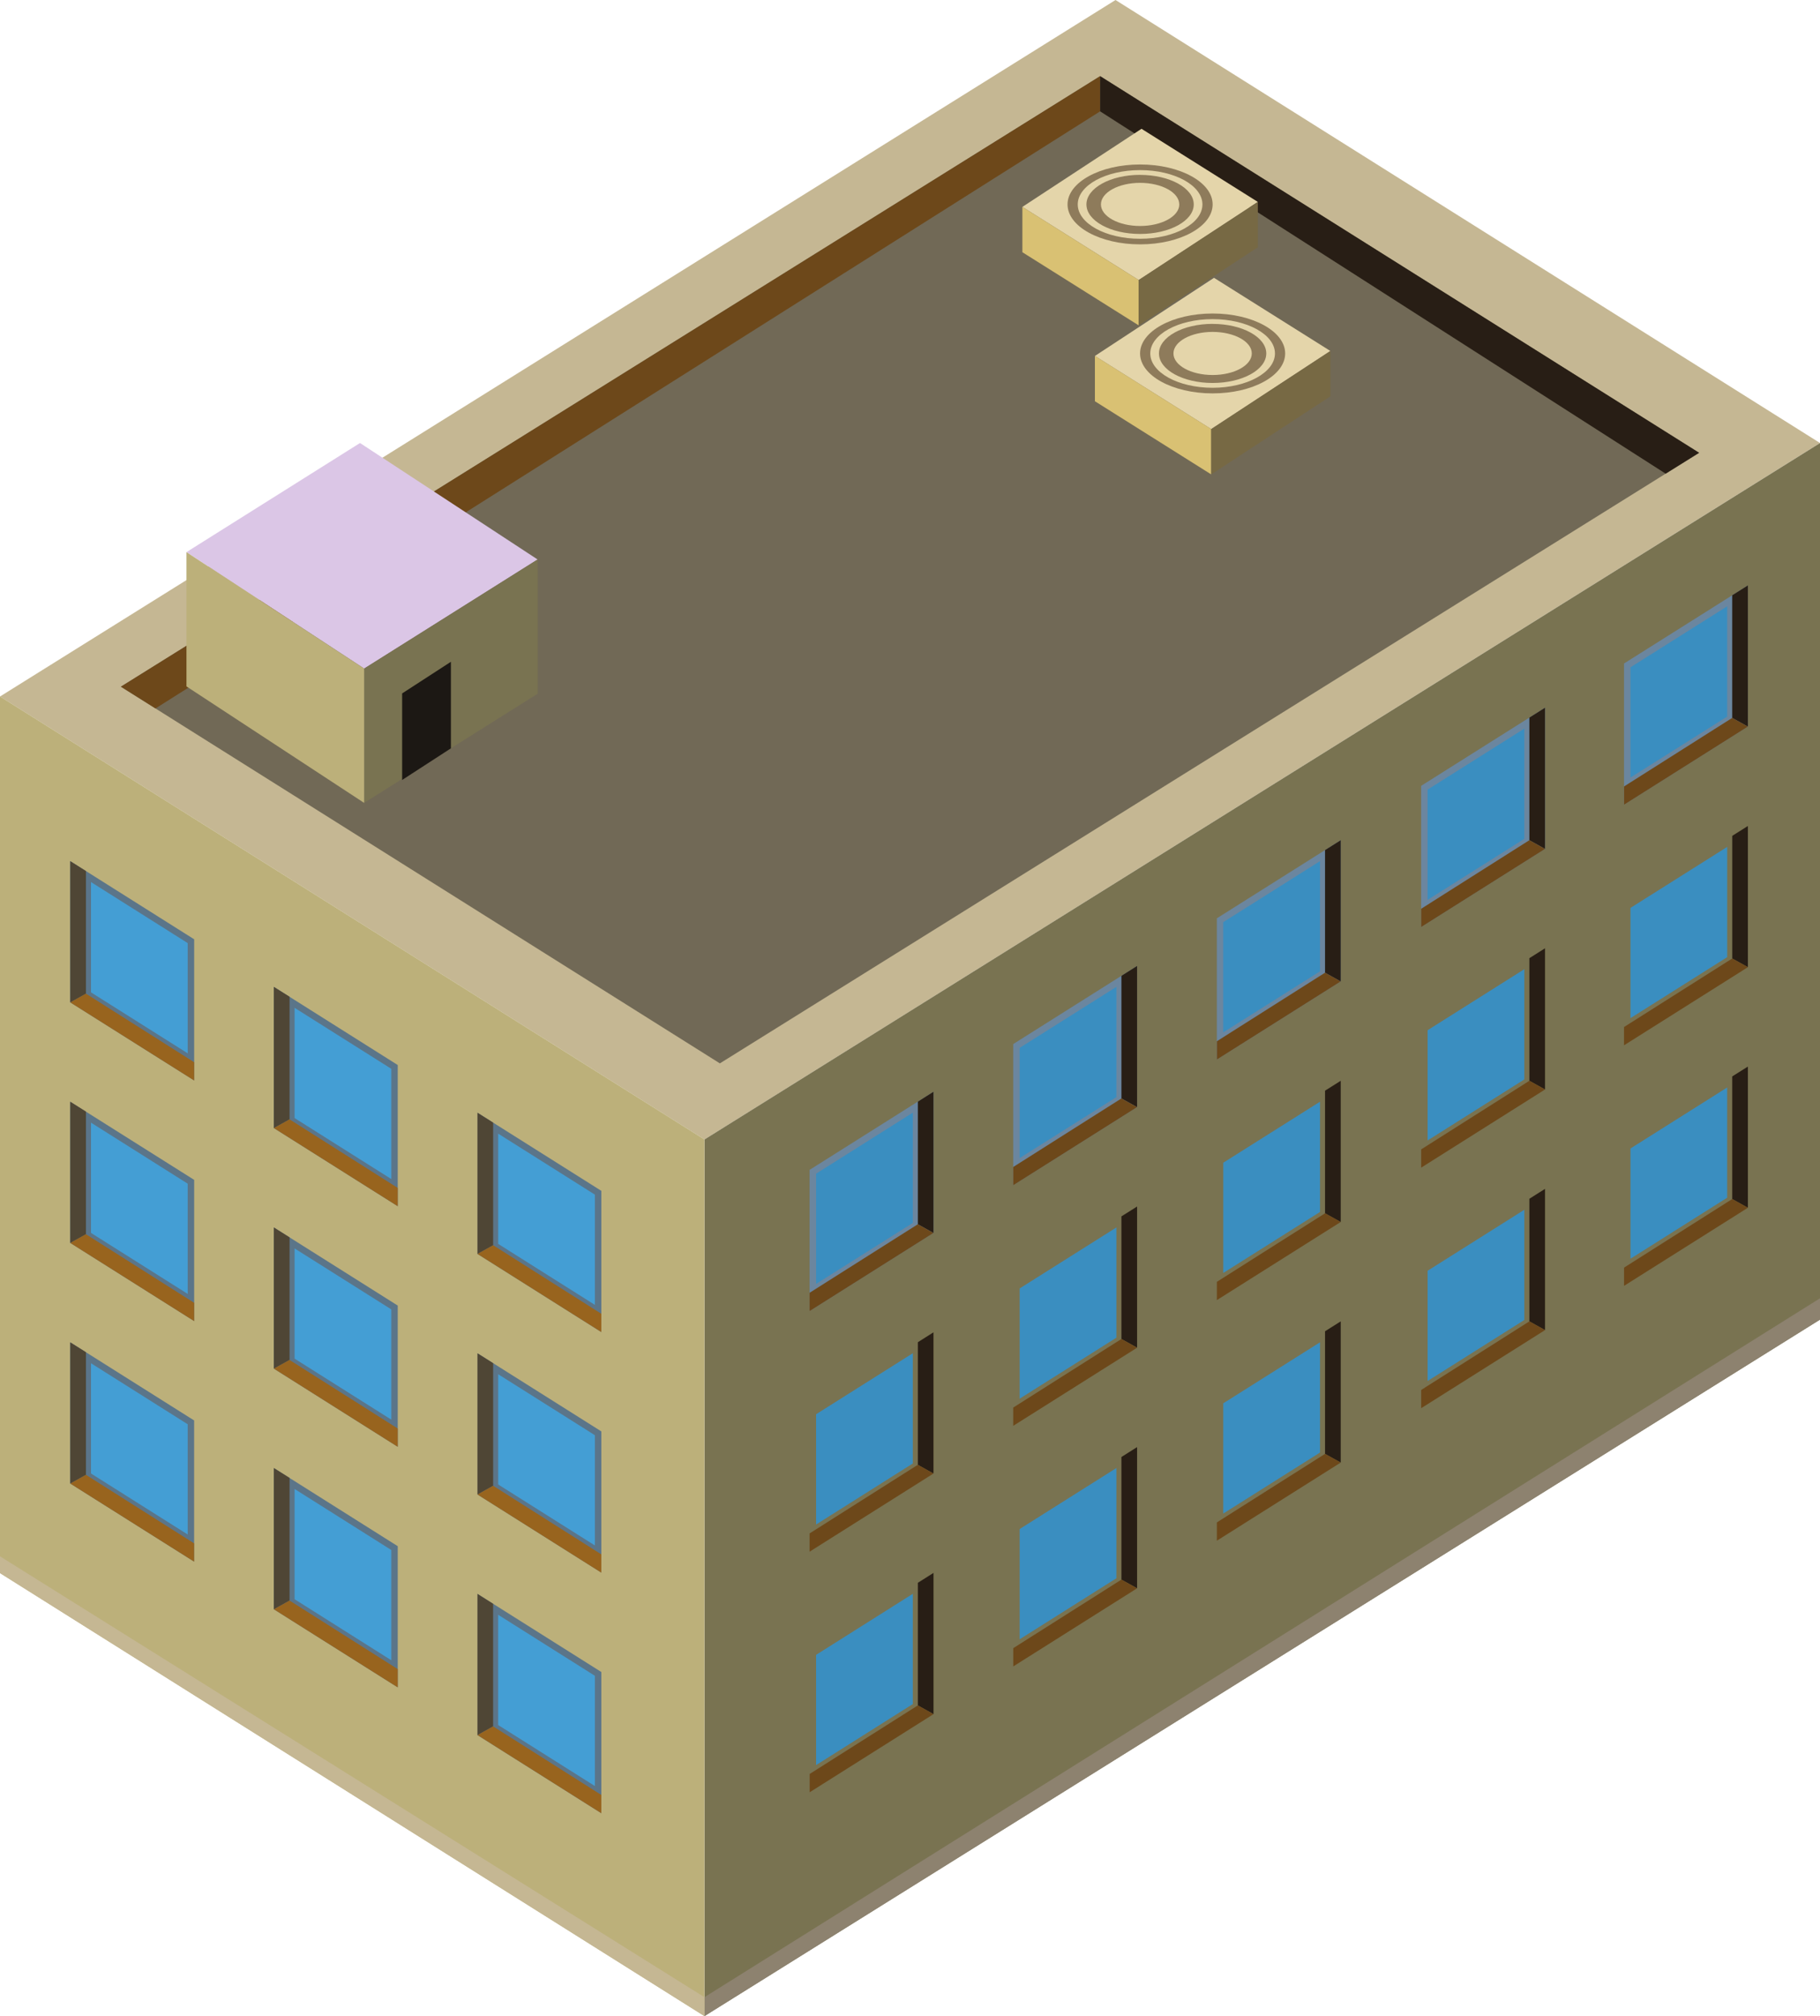 <svg xmlns="http://www.w3.org/2000/svg" width="200.304" height="221.867" viewBox="0 0 52.997 58.702"><path d="M20.513 33.178l32.484-20.279L32.483 0 0 20.28l20.513 12.898" fill="#c5b793"/><path d="M52.997 38.423V12.9L20.513 33.178v25.524l32.484-20.279" fill="#797351"/><path d="M0 20.28v25.523l20.513 12.9V33.177L0 20.279" fill="#bcb07a"/><path d="M20.962 30.962l28.515-17.778L32.035 2.217 3.52 19.994l17.442 10.968" fill="#716956"/><path d="M32.035 2.217v1.025L4.528 20.628l-1.008-.634L32.035 2.217" fill="#6d481a"/><path d="M32.035 3.242l16.468 10.55.974-.608L32.035 2.217v1.025" fill="#281e15"/><path d="M10.604 19.467l5.05-3.177-5.171-3.391-5.053 3.177 5.174 3.39" fill="#dbc6e6"/><path d="M15.655 20.2v-3.91l-5.051 3.177v3.91l5.05-3.177" fill="#797351"/><path d="M5.43 16.076v3.91l5.174 3.392v-3.911l-5.174-3.39" fill="#bcb07a"/><path d="M13.13 21.789v-2.52l-1.42.921v2.52l1.42-.921" fill="#1c1814"/><path d="M52.997 38.423l-32.484 20.28v-.551l32.484-20.35v.621" fill="#8d826f"/><path d="M20.513 58.702L0 45.803v-.488l20.513 12.837v.55" fill="#c5b793"/><path d="M50.897 21.156v-4.111l-3.607 2.274v4.112l3.607-2.275" fill="#6b869f"/><path d="M50.897 21.156l-.456-.253v-3.571l.456-.287v4.111" fill="#281e15"/><path d="M50.441 20.903l-3.15 1.996v.532l3.606-2.275-.456-.253" fill="#6d481a"/><path d="M50.294 20.864v-3.21l-2.816 1.776v3.21l2.816-1.776" fill="#3a8ec0"/><path d="M44.99 24.718v-4.112l-3.607 2.275v4.111l3.607-2.274" fill="#6b869f"/><path d="M44.99 24.718l-.456-.254v-3.57l.456-.288v4.112" fill="#281e15"/><path d="M44.534 24.464l-3.15 1.996v.532l3.606-2.274-.456-.254" fill="#6d481a"/><path d="M44.387 24.425v-3.21l-2.816 1.776v3.21l2.816-1.776" fill="#3a8ec0"/><path d="M39.04 28.576v-4.112l-3.607 2.275v4.112l3.608-2.275" fill="#6b869f"/><path d="M39.04 28.576l-.456-.254v-3.57l.457-.288v4.112" fill="#281e15"/><path d="M38.584 28.322l-3.15 1.996v.533l3.607-2.275-.457-.254" fill="#6d481a"/><path d="M38.438 28.283v-3.21L35.62 26.85v3.21l2.817-1.777" fill="#3a8ec0"/><path d="M33.111 32.236v-4.111L29.504 30.4v4.11l3.607-2.274" fill="#6b869f"/><path d="M33.111 32.236l-.456-.253v-3.57l.456-.288v4.111" fill="#281e15"/><path d="M32.655 31.983l-3.151 1.996v.532l3.607-2.275-.456-.253" fill="#6d481a"/><path d="M32.509 31.944v-3.21l-2.817 1.776v3.21l2.817-1.776" fill="#3a8ec0"/><path d="M27.182 35.9v-4.112l-3.607 2.275v4.112l3.607-2.275" fill="#6b869f"/><path d="M27.182 35.9l-.455-.254v-3.57l.455-.288V35.9" fill="#281e15"/><path d="M26.727 35.646l-3.152 1.996v.533l3.607-2.275-.455-.254" fill="#6d481a"/><path d="M26.58 35.608v-3.211l-2.816 1.777v3.21l2.816-1.776" fill="#3a8ec0"/><path d="M50.897 28.16v-4.11l-3.607 2.275v4.11l3.607-2.274" fill="#797351"/><path d="M50.897 28.16l-.455-.252v-3.571l.455-.287v4.11" fill="#281e15"/><path d="M50.442 27.908l-3.152 1.996v.532l3.607-2.275-.455-.253" fill="#6d481a"/><path d="M50.295 27.869v-3.21l-2.817 1.776v3.21l2.817-1.776" fill="#3a8ec0"/><path d="M44.99 31.722v-4.111l-3.607 2.275v4.112l3.607-2.276" fill="#797351"/><path d="M44.99 31.722l-.456-.253v-3.57l.456-.288v4.111" fill="#281e15"/><path d="M44.534 31.469l-3.15 1.997v.532l3.606-2.276-.456-.253" fill="#6d481a"/><path d="M44.387 31.43v-3.21l-2.816 1.776v3.21l2.816-1.776" fill="#3a8ec0"/><path d="M39.04 35.58V31.47l-3.607 2.275v4.111l3.608-2.275" fill="#797351"/><path d="M39.04 35.58l-.456-.253v-3.57l.457-.288v4.111" fill="#281e15"/><path d="M38.584 35.327l-3.15 1.996v.532l3.607-2.275-.457-.253" fill="#6d481a"/><path d="M38.438 35.288v-3.21l-2.817 1.776v3.21l2.817-1.776" fill="#3a8ec0"/><path d="M33.111 39.24v-4.11l-3.607 2.275v4.11l3.607-2.274" fill="#797351"/><path d="M33.111 39.24l-.456-.253v-3.57l.456-.287v4.11" fill="#281e15"/><path d="M32.655 38.987l-3.151 1.997v.532l3.607-2.275-.456-.254" fill="#6d481a"/><path d="M32.509 38.949v-3.21l-2.817 1.776v3.21l2.817-1.776" fill="#3a8ec0"/><path d="M27.182 42.904v-4.111l-3.607 2.275v4.112l3.607-2.276" fill="#797351"/><path d="M27.182 42.904l-.455-.253v-3.57l.455-.288v4.111" fill="#281e15"/><path d="M26.727 42.65l-3.152 1.998v.532l3.607-2.276-.455-.253" fill="#6d481a"/><path d="M26.58 42.612v-3.21l-2.816 1.776v3.211l2.816-1.777" fill="#3a8ec0"/><path d="M50.897 35.166v-4.111l-3.607 2.274v4.111l3.607-2.274" fill="#797351"/><path d="M50.897 35.166l-.456-.254v-3.57l.456-.287v4.11" fill="#281e15"/><path d="M50.441 34.912l-3.15 1.997v.531l3.606-2.274-.456-.254" fill="#6d481a"/><path d="M50.294 34.874v-3.21l-2.816 1.776v3.21l2.816-1.776" fill="#3a8ec0"/><path d="M44.99 38.728v-4.112l-3.607 2.275v4.111l3.607-2.274" fill="#797351"/><path d="M44.99 38.728l-.456-.254v-3.57l.456-.288v4.112" fill="#281e15"/><path d="M44.534 38.474l-3.15 1.997v.531l3.606-2.274-.456-.254" fill="#6d481a"/><path d="M44.387 38.435v-3.21L41.571 37v3.21l2.816-1.776" fill="#3a8ec0"/><path d="M39.04 42.585v-4.111l-3.607 2.274v4.112l3.608-2.275" fill="#797351"/><path d="M39.04 42.585l-.456-.253v-3.57l.457-.288v4.111" fill="#281e15"/><path d="M38.584 42.332l-3.15 1.996v.532l3.607-2.275-.457-.253" fill="#6d481a"/><path d="M38.438 42.293v-3.21L35.62 40.86v3.21l2.817-1.776" fill="#3a8ec0"/><path d="M33.111 46.246v-4.111l-3.607 2.274v4.112l3.607-2.275" fill="#797351"/><path d="M33.111 46.246l-.456-.253v-3.57l.456-.288v4.111" fill="#281e15"/><path d="M32.655 45.993l-3.15 1.996v.532l3.606-2.275-.456-.253" fill="#6d481a"/><path d="M32.509 45.954v-3.21l-2.817 1.776v3.21l2.817-1.776" fill="#3a8ec0"/><path d="M27.183 49.91v-4.112l-3.607 2.275v4.112l3.607-2.275" fill="#797351"/><path d="M27.183 49.91l-.456-.254v-3.57l.456-.288v4.112" fill="#281e15"/><path d="M26.727 49.656l-3.15 1.996v.533l3.606-2.275-.456-.254" fill="#6d481a"/><path d="M26.58 49.617v-3.21l-2.816 1.777v3.21l2.816-1.777" fill="#3a8ec0"/><path d="M2.046 29.186v-4.112l3.608 2.275v4.111l-3.608-2.274" fill="#5b7589"/><path d="M2.046 29.186l.457-.254v-3.57l-.457-.288v4.112" fill="#4f4635"/><path d="M2.503 28.932l3.151 1.997v.531l-3.608-2.274.457-.254" fill="#98641e"/><path d="M2.65 28.894v-3.211l2.816 1.777v3.21l-2.817-1.776" fill="#449ed4"/><path d="M7.975 32.846v-4.111l3.607 2.275v4.111l-3.607-2.275" fill="#5b7589"/><path d="M7.975 32.846l.457-.254v-3.57l-.457-.287v4.111" fill="#4f4635"/><path d="M8.432 32.592l3.15 1.997v.532l-3.607-2.275.457-.254" fill="#98641e"/><path d="M8.578 32.554v-3.21l2.816 1.776v3.21l-2.816-1.776" fill="#449ed4"/><path d="M13.904 36.51V32.4l3.607 2.274v4.112l-3.607-2.275" fill="#5b7589"/><path d="M13.904 36.51l.456-.253v-3.57l-.456-.288v4.111" fill="#4f4635"/><path d="M14.36 36.257l3.15 1.996v.532l-3.606-2.275.456-.253" fill="#98641e"/><path d="M14.507 36.218v-3.21l2.816 1.776v3.21l-2.816-1.776" fill="#449ed4"/><path d="M2.046 36.19v-4.11l3.608 2.274v4.112L2.046 36.19" fill="#5b7589"/><path d="M2.046 36.19l.457-.253v-3.57l-.457-.288v4.112" fill="#4f4635"/><path d="M2.503 35.937l3.151 1.997v.532L2.046 36.19l.457-.254" fill="#98641e"/><path d="M2.65 35.898v-3.21l2.816 1.777v3.21l-2.817-1.777" fill="#449ed4"/><path d="M7.975 39.851V35.74l3.607 2.274v4.112L7.975 39.85" fill="#5b7589"/><path d="M7.975 39.851l.457-.253v-3.57l-.457-.288v4.111" fill="#4f4635"/><path d="M8.432 39.598l3.15 1.996v.532L7.975 39.85l.457-.253" fill="#98641e"/><path d="M8.578 39.56v-3.21l2.816 1.775v3.21l-2.816-1.776" fill="#449ed4"/><path d="M13.904 43.515v-4.111l3.607 2.274v4.112l-3.607-2.275" fill="#5b7589"/><path d="M13.904 43.515l.456-.254v-3.57l-.456-.287v4.11" fill="#4f4635"/><path d="M14.36 43.261l3.15 1.997v.532l-3.606-2.275.456-.254" fill="#98641e"/><path d="M14.507 43.223v-3.21l2.816 1.776v3.21l-2.816-1.776" fill="#449ed4"/><path d="M2.046 43.196v-4.111l3.607 2.274v4.111l-3.607-2.274" fill="#5b7589"/><path d="M2.046 43.196l.457-.254v-3.57l-.457-.287v4.11" fill="#4f4635"/><path d="M2.503 42.942l3.15 1.996v.532l-3.607-2.274.457-.254" fill="#98641e"/><path d="M2.65 42.903v-3.21l2.816 1.777v3.21l-2.817-1.777" fill="#449ed4"/><path d="M7.975 46.857v-4.112l3.607 2.275v4.111l-3.607-2.274" fill="#5b7589"/><path d="M7.975 46.857l.457-.254v-3.571l-.457-.287v4.112" fill="#4f4635"/><path d="M8.432 46.603l3.15 1.996v.532l-3.607-2.274.457-.254" fill="#98641e"/><path d="M8.578 46.564v-3.21l2.816 1.777v3.21l-2.816-1.777" fill="#449ed4"/><path d="M13.904 50.52V46.41l3.607 2.274v4.112l-3.607-2.275" fill="#5b7589"/><path d="M13.904 50.52l.455-.253v-3.57l-.455-.288v4.111" fill="#4f4635"/><path d="M14.36 50.267l3.15 1.996v.532l-3.606-2.275.455-.253" fill="#98641e"/><path d="M14.506 50.227v-3.21l2.817 1.777v3.21l-2.817-1.777" fill="#449ed4"/><path d="M33.158 8.154l-3.387-2.13L33.24 3.75l3.388 2.13-3.47 2.274" fill="#e4d5aa"/><path d="M29.771 7.344v-1.32l3.387 2.13v1.32l-3.387-2.13" fill="#d9c173"/><path d="M36.627 5.88V7.2l-3.47 2.274v-1.32l3.47-2.274" fill="#776944"/><path d="M35.311 5.952c0 .642-.946 1.163-2.113 1.163-1.166 0-2.112-.52-2.112-1.163 0-.642.946-1.163 2.112-1.163 1.167 0 2.113.52 2.113 1.163" fill="#8e7b5b"/><path d="M34.34 5.952c0 .346-.512.628-1.142.628-.63 0-1.14-.282-1.14-.628 0-.347.51-.628 1.14-.628.63 0 1.141.281 1.141.628" fill="#e4d5aa"/><path d="M33.198 5.091c-.862 0-1.562.386-1.562.861s.7.86 1.562.86c.864 0 1.563-.385 1.563-.86s-.7-.86-1.563-.86zm1.816.861c0 .552-.812 1-1.816 1-1.002 0-1.815-.448-1.815-1s.813-.999 1.815-.999c1.004 0 1.816.447 1.816 1M35.27 12.494l-3.387-2.13 3.468-2.275 3.388 2.13-3.47 2.275" fill="#e4d5aa"/><path d="M31.883 11.683v-1.32l3.386 2.13v1.32l-3.386-2.13" fill="#d9c173"/><path d="M38.739 10.22v1.32l-3.47 2.274v-1.32l3.47-2.274" fill="#776944"/><path d="M37.423 10.291c0 .643-.946 1.163-2.113 1.163-1.166 0-2.112-.52-2.112-1.163 0-.642.946-1.163 2.112-1.163 1.167 0 2.113.521 2.113 1.163" fill="#8e7b5b"/><path d="M36.451 10.291c0 .347-.511.628-1.14.628-.63 0-1.141-.281-1.141-.628 0-.346.51-.627 1.14-.627.63 0 1.141.28 1.141.627" fill="#e4d5aa"/><path d="M35.31 9.43c-.863 0-1.562.386-1.562.861 0 .476.7.86 1.562.86.863 0 1.563-.384 1.563-.86 0-.475-.7-.86-1.563-.86zm1.816.861c0 .552-.813 1-1.816 1-1.002 0-1.815-.448-1.815-1s.813-.999 1.815-.999c1.003 0 1.816.447 1.816 1" fill="#e4d5aa"/></svg>